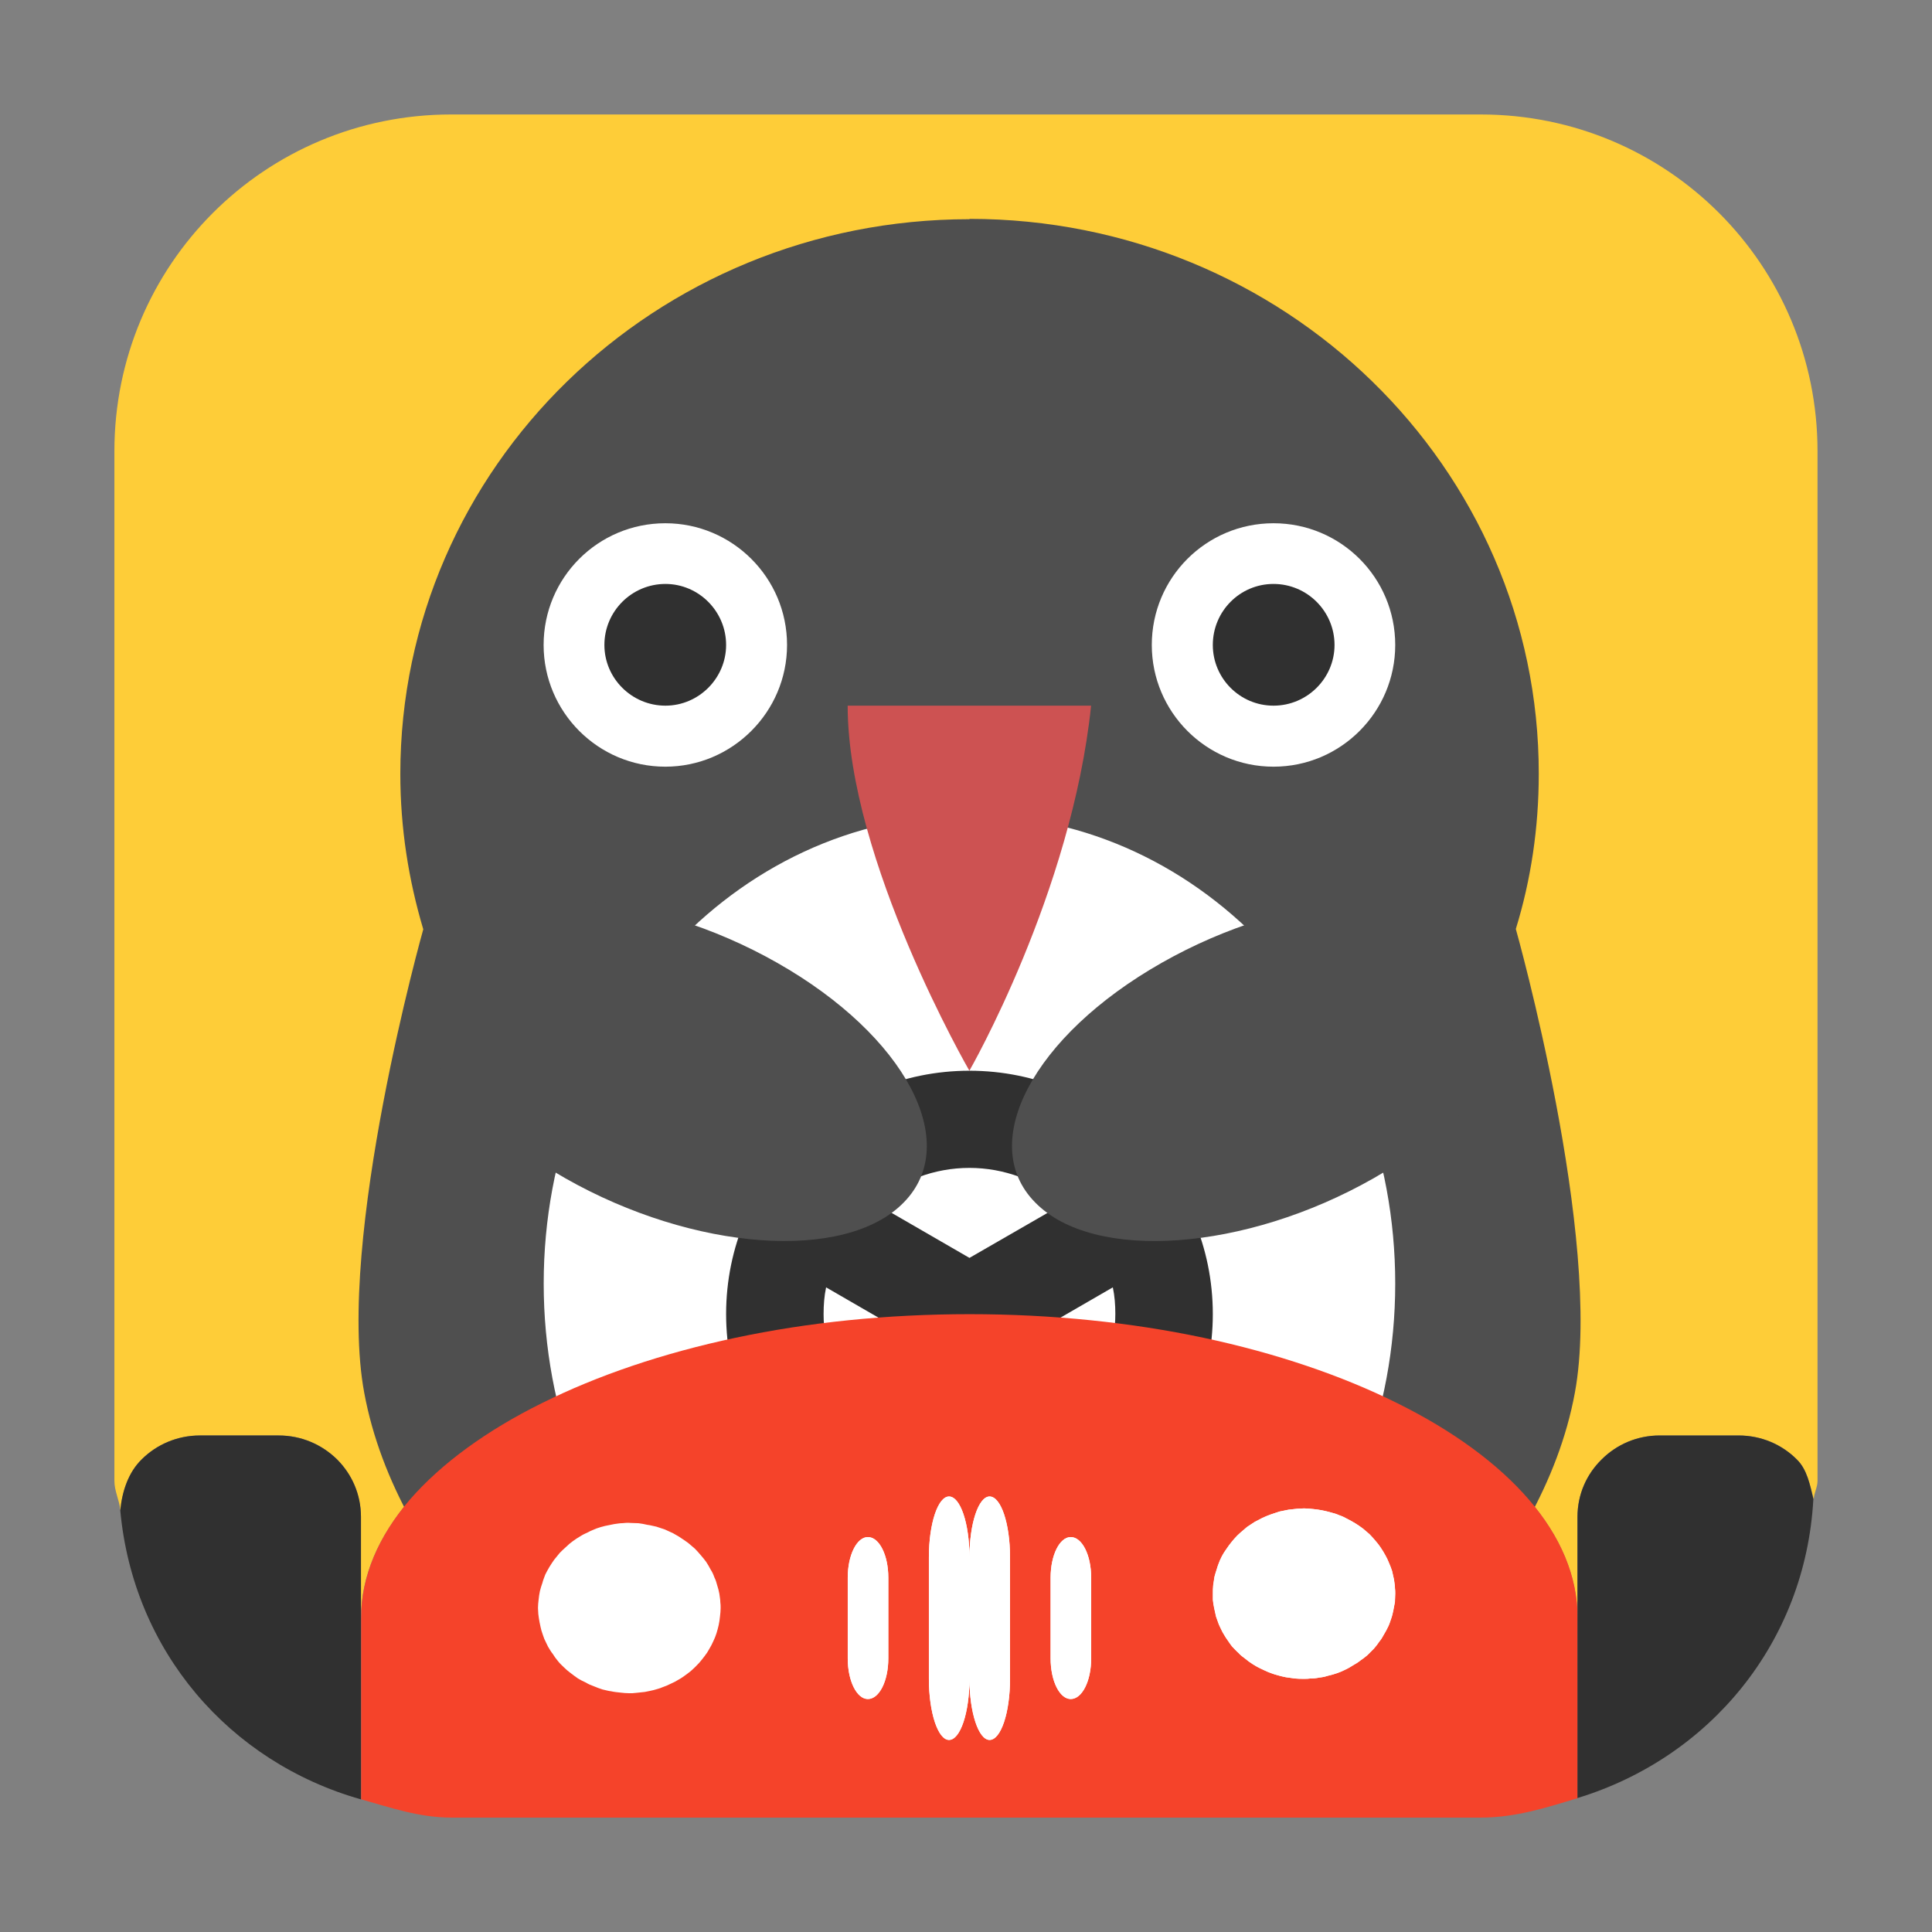 <svg height="24pt" viewBox="0 0 24 24" width="24pt" xmlns="http://www.w3.org/2000/svg"><rect x="0" y="0" width="24" height="24" fill="#808080" stroke="none"/><path d="m5.605 1.422c-2.316 0-4.184 1.867-4.184 4.184v12.789c0 .129.062.238.074.367.023-.242.102-.473.266-.633.184-.184.441-.297.723-.297h.98c.281 0 .535.113.723.297.184.184.297.434.297.715v1.258c0-.523.219-1.02.609-1.473.387-.449.949-.859 1.637-1.199.688-.344 1.504-.621 2.406-.812.898-.191 1.883-.293 2.906-.293 1.023 0 2.004.102 2.906.293.898.191 1.715.469 2.406.812.688.34 1.25.75 1.637 1.199.391.453.605.949.605 1.469v-1.254c0-.281.113-.531.301-.715.184-.184.438-.297.723-.297h.977c.285 0 .539.113.723.297.129.125.164.316.211.496.004-.082.047-.148.047-.23v-12.789c0-2.316-1.867-4.184-4.184-4.184zm0 0" fill="#fecd38" fill-rule="evenodd"/><path d="m12.043 2.723c-3.906 0-7.07 3.082-7.07 6.891 0 .672.102 1.316.285 1.93 0 0-1.086 3.852-.734 5.754.102.555.309 1.09.586 1.59 1.074-1.449 3.84-2.41 6.934-2.414 3.09 0 5.855.961 6.934 2.41.277-.5.484-1.031.586-1.586.352-1.902-.734-5.758-.734-5.758.188-.609.285-1.258.285-1.926.004-3.809-3.164-6.895-7.07-6.895zm0 0" fill="#4f4f4f"/><g fill="#fff"><path d="m9.777 8.012c0 .832-.68 1.512-1.512 1.512-.836 0-1.512-.68-1.512-1.512 0-.836.676-1.512 1.512-1.512.832 0 1.512.676 1.512 1.512zm0 0"/><path d="m17.332 8.012c0 .832-.676 1.512-1.512 1.512-.836 0-1.512-.68-1.512-1.512 0-.836.676-1.512 1.512-1.512.836 0 1.512.676 1.512 1.512zm0 0"/><path d="m17.332 15.945c0-3.215-2.367-5.82-5.289-5.82s-5.289 2.605-5.289 5.82c0 3.211 2.367 5.816 5.289 5.816s5.289-2.605 5.289-5.816zm0 0"/></g><path d="m9.02 8.012c0 .414-.34.754-.754.754-.418 0-.758-.34-.758-.754 0-.418.34-.758.758-.758.414 0 .754.34.754.758zm0 0" fill="#303030"/><path d="m16.578 8.012c0 .414-.34.754-.758.754-.418 0-.754-.34-.754-.754 0-.418.336-.758.754-.758.418 0 .758.34.758.758zm0 0" fill="#303030"/><path d="m10.531 8.766h3.023c-.242 2.328-1.512 4.535-1.512 4.535s-1.512-2.617-1.512-4.535zm0 0" fill="#cd5252"/><path d="m12.043 13.301c-1.668 0-3.023 1.352-3.023 3.023 0 1.668 1.355 3.02 3.023 3.02s3.023-1.352 3.023-3.02c0-1.672-1.355-3.023-3.023-3.023zm0 1.207c.43 0 .848.156 1.18.438l-1.18.68-1.176-.68c.324-.281.742-.438 1.176-.438zm1.781 1.484c.023.109.031.219.031.328 0 .77-.484 1.453-1.207 1.711v-1.359zm-3.562 0 1.176.68v1.359c-.723-.258-1.207-.941-1.207-1.707 0-.113.008-.223.031-.332zm0 0" fill="#303030"/><path d="m9.656 11.961c-1.594-.906-3.477-1.039-4.203-.301-.73.738-.027 2.07 1.57 2.977 1.594.906 3.477 1.043 4.203.301.727-.738.027-2.07-1.57-2.977zm0 0" fill="#4f4f4f"/><path d="m14.43 11.961c1.594-.906 3.477-1.039 4.203-.301.727.738.023 2.07-1.57 2.977s-3.477 1.043-4.203.301c-.73-.738-.027-2.07 1.57-2.977zm0 0" fill="#4f4f4f"/><g fill-rule="evenodd"><path d="m19.598 20.098c0-.52-.215-1.016-.605-1.469-.387-.449-.949-.859-1.637-1.199-.691-.344-1.508-.621-2.406-.812-.902-.191-1.883-.293-2.906-.293-1.023 0-2.008.102-2.906.293-.902.191-1.719.469-2.406.812-.688.34-1.25.75-1.641 1.199-.387.453-.605.949-.605 1.473v2.25c.363.102.723.227 1.121.227h12.789c.43 0 .816-.125 1.203-.242v-1.48s-.004-.387 0-.75zm0 0" fill="#f5432a"/><g fill="#fff"><path d="m13.301 19.094c-.137 0-.25.223-.25.504v1.004c0 .281.113.504.25.504.141 0 .254-.223.254-.504v-1.004c0-.281-.113-.504-.254-.504zm0 0"/><path d="m13.301 19.094c.141 0 .254.223.254.504v1.004c0 .281-.113.504-.254.504-.137 0-.25-.223-.25-.504v-1.004c0-.281.113-.504.25-.504zm0 0"/><path d="m10.781 19.094c-.137 0-.25.223-.25.504v1.004c0 .281.113.504.25.504.141 0 .254-.223.254-.504v-1.004c0-.281-.113-.504-.254-.504zm0 0"/><path d="m10.781 19.094c.141 0 .254.223.254.504v1.004c0 .281-.113.504-.254.504-.137 0-.25-.223-.25-.504v-1.004c0-.281.113-.504.25-.504zm0 0"/><path d="m11.789 18.59c-.137 0-.25.336-.25.754v1.512c0 .418.113.758.25.758.141 0 .254-.34.254-.758 0 .418.113.758.25.758.141 0 .254-.34.254-.758v-1.512c0-.418-.113-.754-.254-.754-.137 0-.25.336-.25.754 0-.418-.113-.754-.254-.754zm0 0"/><path d="m11.789 18.59c.141 0 .254.336.254.754 0-.418.113-.754.25-.754.141 0 .254.336.254.754v1.512c0 .418-.113.758-.254.758-.137 0-.25-.34-.25-.758 0 .418-.113.758-.254.758-.137 0-.25-.34-.25-.758v-1.512c0-.418.113-.754.25-.754zm0 0"/><path d="m16.199 18.738c-.027 0-.055.004-.082.004-.035.004-.074.008-.109.012-.039.008-.074.016-.113.023-.035.012-.07.023-.105.035-.035.012-.07.027-.105.043-.031.016-.066.035-.098.051-.031.02-.062.043-.094.062-.027.023-.055.047-.082.07-.027.023-.055.051-.078.078-.023.027-.047.055-.066.082-.023.031-.043.062-.062.09-.02.031-.035.062-.051.098-.012.031-.027.066-.035.098-.012.035-.023.07-.031.102-.004.035-.012.07-.016.105-.004.035-.004.07-.004.105v.078c.004.035.008.066.016.102.008.035.016.07.023.105.012.035.023.066.035.098.016.035.031.066.047.098.02.031.035.062.059.094.02.027.039.059.062.086.027.027.051.055.078.078.023.027.055.051.082.07.027.023.059.047.09.066s.062.039.098.055c.031.016.066.031.102.047.035.012.07.027.105.035.035.012.074.02.109.027.039.004.074.012.113.016.035.004.074.004.113.004.027 0 .055 0 .078-.004.039 0 .078-.004.113-.012.039-.004.074-.012.109-.023.039-.008.074-.02.109-.031.035-.012.07-.027.102-.043.035-.016.066-.035.098-.055.035-.02.066-.039.094-.062.031-.02.059-.043.086-.066.027-.027.051-.051.078-.078.023-.027.047-.055.066-.086.023-.027.043-.059.059-.09.02-.031.035-.062.051-.094.016-.031.027-.066.039-.102.012-.031.02-.066.027-.102.008-.035.012-.07.02-.105 0-.031.004-.066.004-.105 0-.023 0-.047-.004-.074 0-.035-.008-.07-.012-.105-.008-.035-.016-.066-.023-.102-.012-.035-.023-.066-.039-.102-.012-.031-.027-.062-.047-.098-.016-.031-.035-.059-.055-.09-.02-.031-.043-.059-.066-.086-.023-.027-.047-.055-.074-.082-.027-.023-.055-.047-.082-.07-.031-.023-.059-.043-.09-.062s-.066-.039-.098-.055c-.035-.02-.066-.035-.102-.047-.035-.016-.07-.027-.105-.035-.039-.012-.074-.02-.109-.027-.039-.008-.078-.012-.113-.016-.039-.004-.078-.008-.113-.008zm0 0"/><path d="m16.199 18.738c.035 0 .074.004.113.008.035.004.074.008.109.016.039.008.074.016.113.027.035.008.07.02.105.035.035.012.066.027.102.047.031.016.066.035.098.055s.059.039.09.062c.027.023.055.047.082.07.027.027.051.055.074.082.023.027.047.055.066.086.02.031.039.059.055.09.02.035.035.066.047.098.016.035.027.066.039.102.008.035.016.066.023.102.004.035.012.07.012.105.004.027.004.051.004.074 0 .039-.004.074-.004.105-.008.035-.012.07-.02.105-.008.035-.016.07-.027.102-.012.035-.023.07-.039.102-.016.031-.031.062-.051.094-.016.031-.035.062-.059.09-.02.031-.043.059-.066.086-.027.027-.051.051-.078.078-.027.023-.055.047-.086.066-.027.023-.059.043-.094.062-.031.02-.062.039-.098.055-.031.016-.066.031-.102.043-.035.012-.07.023-.109.031-.035.012-.07.02-.109.023-.035.008-.074.012-.113.012-.023.004-.051.004-.078.004-.039 0-.078 0-.113-.004-.039-.004-.074-.012-.113-.016-.035-.008-.074-.016-.109-.027-.035-.008-.07-.023-.105-.035-.035-.016-.07-.031-.102-.047-.035-.016-.066-.035-.098-.055s-.062-.043-.09-.066c-.027-.02-.059-.043-.082-.07-.027-.023-.051-.051-.078-.078-.023-.027-.043-.059-.062-.086-.023-.031-.039-.062-.059-.094-.016-.031-.031-.062-.047-.098-.012-.031-.023-.062-.035-.098-.008-.035-.016-.07-.023-.105-.008-.035-.012-.066-.016-.102 0-.027 0-.051 0-.078 0-.035 0-.07.004-.105.004-.035.012-.07.016-.105.008-.031.02-.066.031-.102.008-.031.023-.066.035-.098.016-.035.031-.066.051-.098.02-.027.039-.059.062-.09.02-.027.043-.055.066-.082.023-.027.051-.055.078-.078.027-.023.055-.047.082-.07.031-.02.062-.043.094-.062.031-.016.066-.035.098-.051.035-.016.07-.031.105-.043.035-.012.07-.023.105-.035.039-.008.074-.016.113-.023.035-.004.074-.008.109-.012.027 0 .055-.004.082-.004zm0 0"/><path d="m7.82 18.918c.035 0 .074.004.113.004.035.004.074.012.109.02.039.004.074.016.113.023.035.012.07.023.105.035.035.016.066.031.102.047.031.02.066.035.098.059.031.02.059.039.09.062.027.023.055.047.082.07.027.027.051.055.074.082.023.027.047.055.066.082.02.031.039.062.055.094.02.031.035.062.047.098.016.031.027.066.035.098.012.035.02.07.027.105.004.035.012.07.012.105.004.023.004.051.004.074 0 .035-.004.07-.008.105-.004.035-.008.07-.016.105-.008.035-.016.066-.027.102-.012.035-.023.066-.039.098-.016.035-.031.066-.051.098-.016.031-.035.059-.059.09-.02.027-.043.055-.066.082-.027.027-.051.055-.078.078-.027.027-.055.047-.086.07-.031.023-.059.043-.094.062-.031.02-.062.035-.098.051-.031.016-.066.031-.102.043-.035.016-.07.023-.109.035-.035.008-.07.016-.109.023-.035.004-.074.008-.113.012-.027.004-.051.004-.078.004-.039 0-.078-.004-.113-.008-.039-.004-.078-.008-.113-.016-.039-.004-.074-.016-.109-.023-.035-.012-.07-.023-.105-.039-.035-.012-.07-.027-.102-.047-.035-.016-.066-.031-.098-.051-.031-.023-.062-.043-.09-.066-.031-.023-.059-.047-.082-.07-.027-.027-.055-.051-.078-.082-.023-.027-.043-.055-.062-.086-.023-.027-.039-.059-.059-.09-.016-.031-.031-.066-.047-.098-.012-.031-.023-.066-.035-.102-.008-.031-.016-.066-.023-.102s-.012-.07-.016-.105c0-.023-.004-.051-.004-.074 0-.035.004-.07.008-.105s.008-.07.016-.105c.008-.035.02-.07.031-.102.008-.035.023-.066.035-.102.016-.031.031-.062.051-.094s.039-.062.059-.09c.023-.027.047-.059.07-.086.023-.023.051-.051.078-.074.023-.023.055-.051.082-.07.031-.023.062-.043.094-.062.031-.02.062-.035.098-.051.035-.02.07-.031.105-.047.035-.012.07-.023.105-.031.035-.008.074-.016.113-.023.035-.004.07-.012.109-.012.027-.004.055-.004.082-.004zm0 0"/></g><path d="m22.527 18.625c-.043-.18-.078-.371-.207-.496-.184-.184-.438-.297-.723-.297h-.977-.004c-.281 0-.535.113-.719.297-.188.184-.301.434-.301.715v3.492c1.641-.5 2.832-1.93 2.93-3.711zm0 0" fill="#303030"/><path d="m4.484 22.352v-3.508c0-.281-.113-.531-.297-.715-.188-.184-.441-.297-.727-.297h-.977c-.281 0-.539.113-.723.297-.164.16-.242.391-.266.633.16 1.746 1.352 3.125 2.988 3.59zm0 0" fill="#303030"/></g></svg>